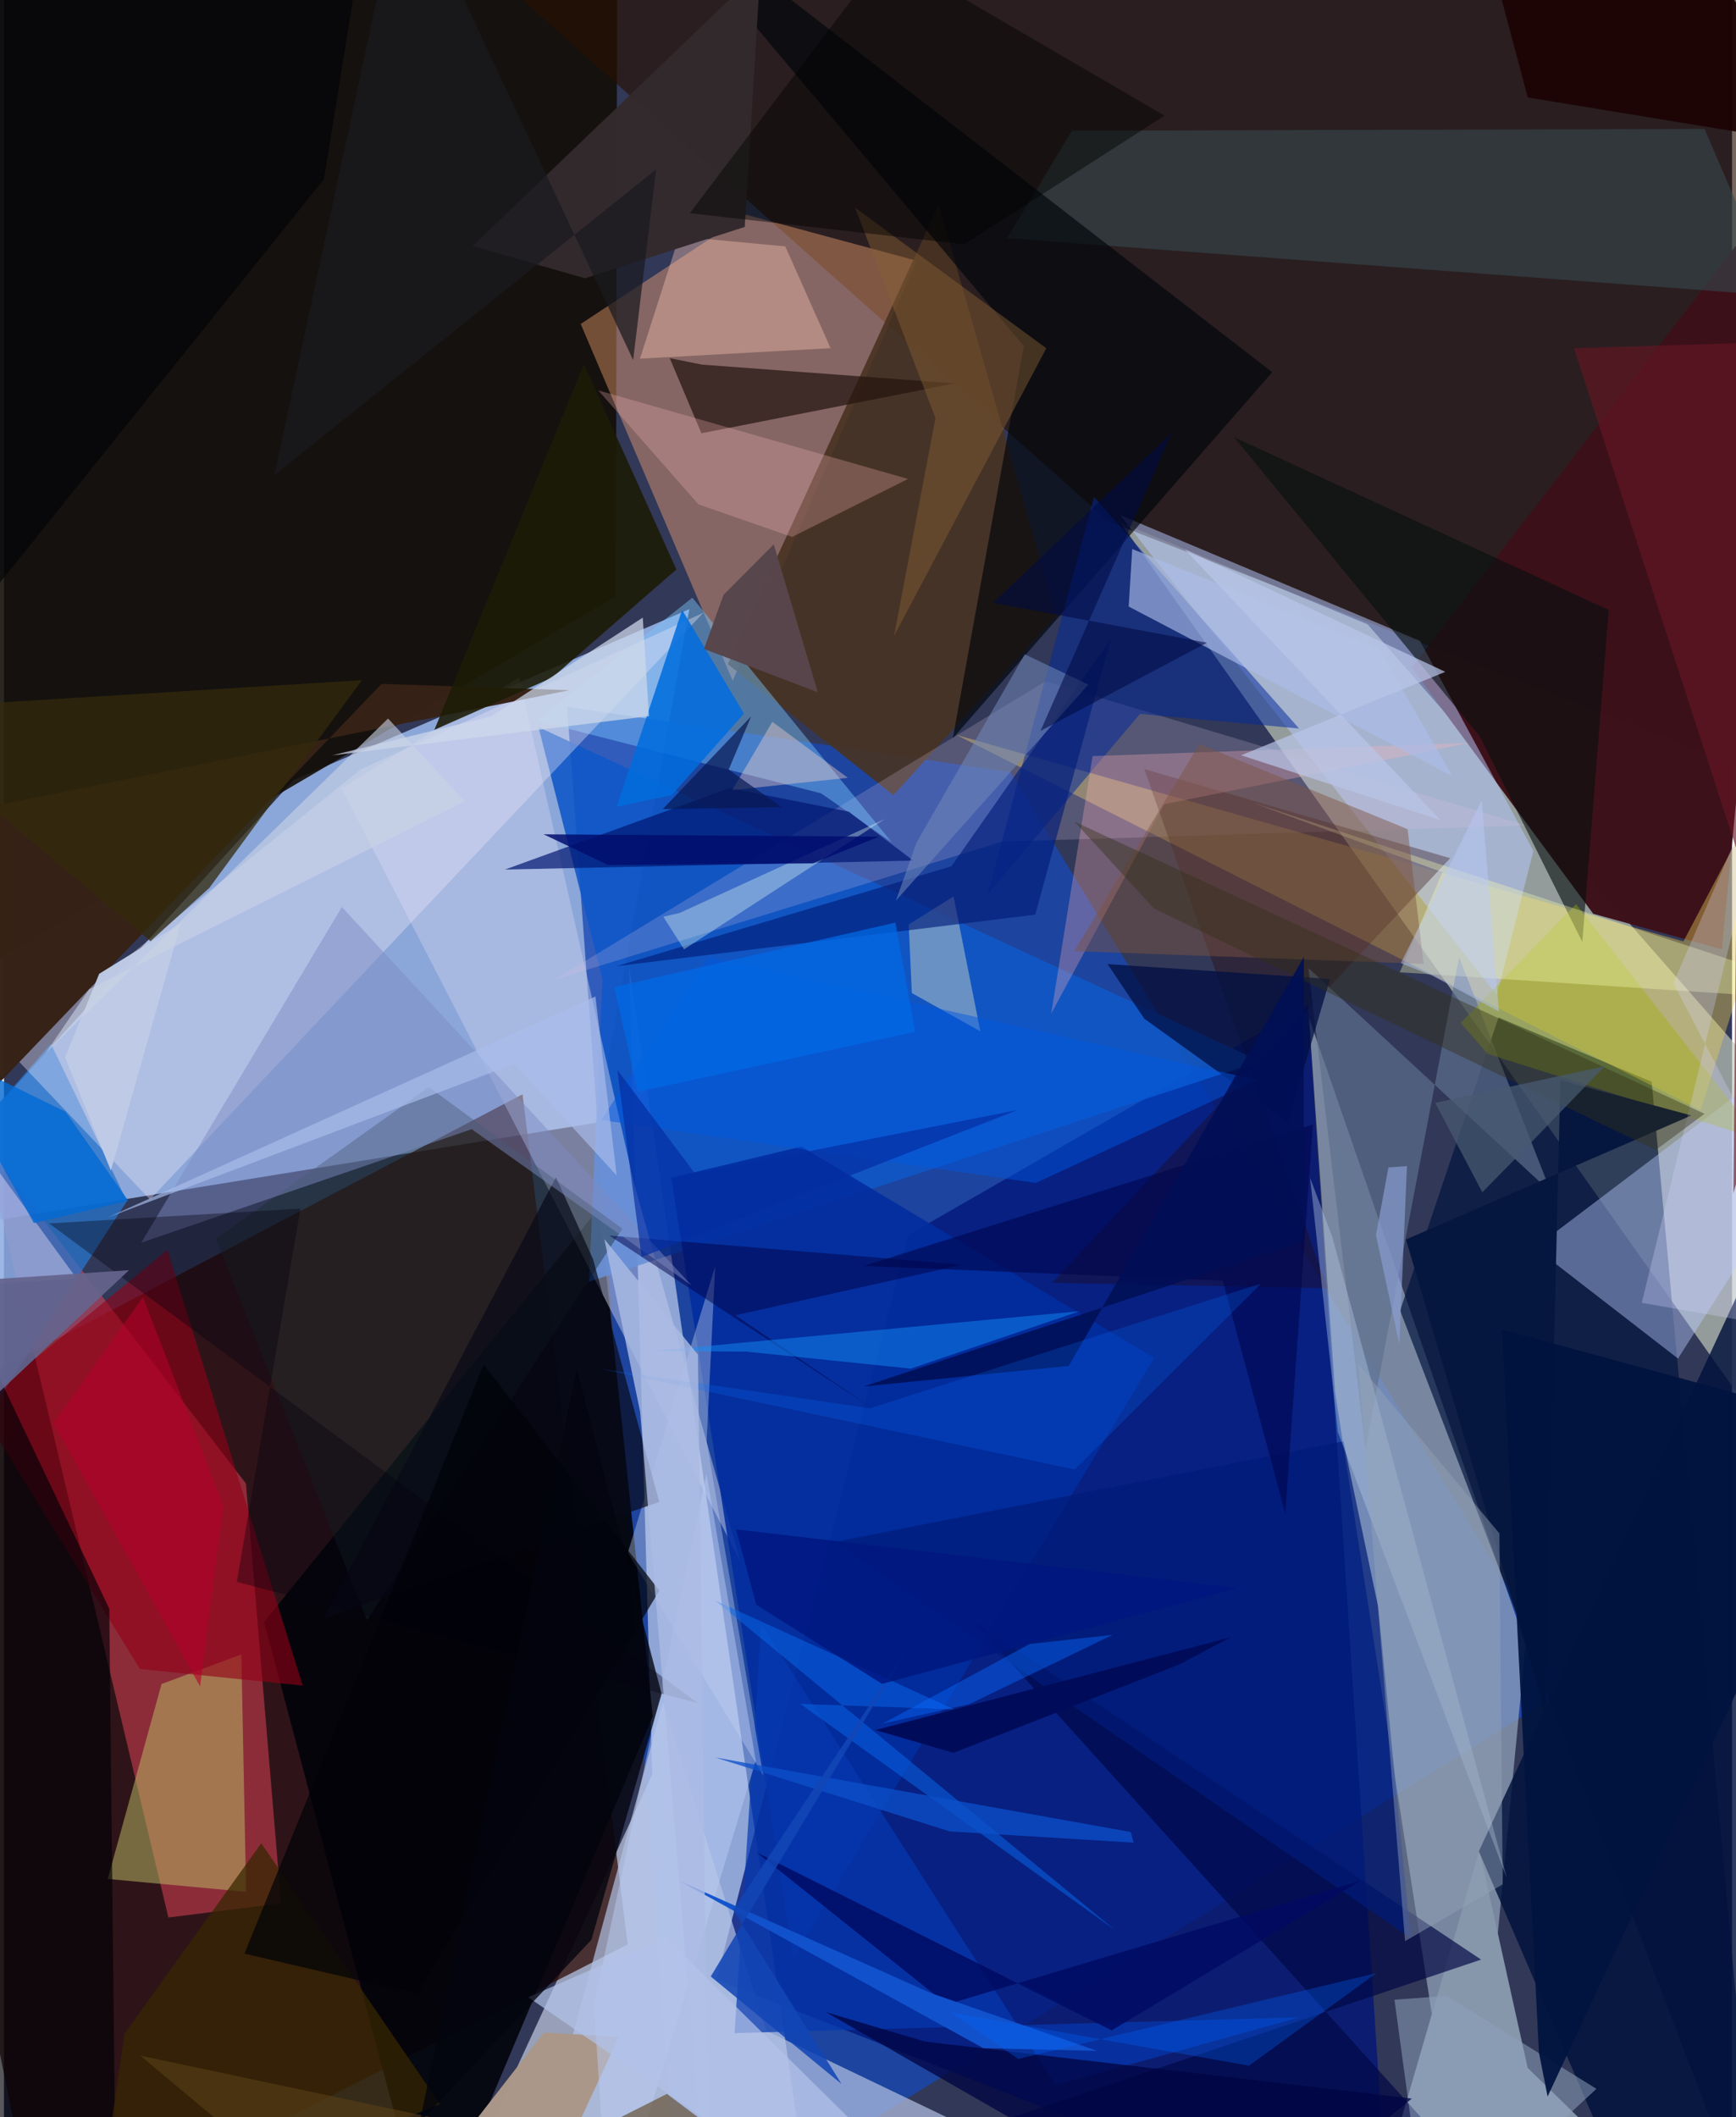 <svg xmlns="http://www.w3.org/2000/svg" width="228" height="278" viewBox="0 0 836 1024"><path fill="#323857" d="M0 0h836v1024H0z"/><path fill="#a1c1f9" fill-opacity=".8" d="M331.569 294.629l-191.503 82.693L-62 599.618l348.742-56.633z"/><path fill="#1847b3" fill-opacity=".776" d="M326.628 1083.463l430.602-267.38-270.304-442.6-214.497-31.641z"/><path fill="#bfc9bb" fill-opacity=".686" d="M898 757.884L861.133 532.01 659.648 301.934l-119.63-49.262z"/><path fill="#e2ecff" fill-opacity=".576" d="M390.455 1072.459l-182 13.541L313.64 858.143 302.458 467.46z"/><path fill="#110d05" fill-opacity=".886" d="M-34.905 482.683L-37.558-62h334.28l-.665 350.384z"/><path fill="#2d0800" fill-opacity=".725" d="M301.714 940.44L16.639 1086-62 693.644l312.863-164.379z"/><path fill="#261100" fill-opacity=".635" d="M898 393.235L833.925-62H181.111l353.387 314.315z"/><path fill="#97a8be" fill-opacity=".698" d="M736.137 795.3L708.19 1086l-64.24-412.594-12.594-181.112z"/><path fill="#fd4a61" fill-opacity=".455" d="M79.551 927.422L-9.654 552.697 117.06 717.542l17.009 203.042z"/><path fill="#001679" fill-opacity=".769" d="M437.484 597.321l193.402-111.26 39.386 598.708-325.558-127.257z"/><path fill="#00133d" fill-opacity=".682" d="M848.96 1086L675.415 633.844l47.611-141.712 74.101 31.08z"/><path fill="#ffac77" fill-opacity=".404" d="M279.016 156.69l80.152-52.81 82.358 22.214L352.54 329.26z"/><path fill="#02030a" fill-opacity=".89" d="M313.91 830.096l-25.976-245.86L125.84 784.512 205.834 1086z"/><path fill="#1058c7" fill-opacity=".89" d="M258.594 351.693l30.975 121.882-6.548 146.336 324.724-106.594z"/><path fill="#3d111a" fill-opacity=".988" d="M831.068 459.185L768.85 441.96l-87.823-119.01L867.67 80.012z"/><path fill="#e4c854" fill-opacity=".42" d="M820.825 536.991L898 293.07l-85.525 162.282-351.808-99.936z"/><path fill="#c6ccea" fill-opacity=".486" d="M249.225 327.586l55.918 246.038 50.979 181.382-192.803-373.702z"/><path fill="#493322" fill-opacity=".898" d="M452.221 98.923L350.198 321.246l80.09 63.337 78.67-86.61z"/><path fill="#b9caff" fill-opacity=".51" d="M739.892 411.544l-17.671 69.805-182.204-232.192 144.965 60.77z"/><path fill="#b9cbff" fill-opacity=".439" d="M898 484.341v34.448l-88.152 138.296-69.21-53.608z"/><path fill="#b2c0e3" fill-opacity=".706" d="M318.814 823.213l-64.483 237.869L585.465 1086l-216.66-103.8z"/><path fill="#8696ab" d="M713.792 894.97l-52.61 180.999L825.123 1086l-87.991-85.838z"/><path fill="#2875cd" fill-opacity=".753" d="M59.48 580.978l-77.527 119.647-26.29-118.962 67.049-76.815z"/><path fill="#b9b865" fill-opacity=".529" d="M76.24 814.493l38.602-14.31 2.296 114.825-66.937-6.235z"/><path fill="#dcc2e5" fill-opacity=".216" d="M266.242 473.922L503.87 329.53l232.417 69.7-253.501 7.842z"/><path fill="#00113c" fill-opacity=".824" d="M795.45 1086H898V498.45L713.498 895.418z"/><path fill="#79c4fd" fill-opacity=".455" d="M429.388 407.304l-96.356-118.219-75.303 59.48 137.594 35.163z"/><path fill="#ece6f8" fill-opacity=".369" d="M2.815 508.781l67.829 71.404 267.662-283.782-165.718 75.703z"/><path fill="#022d9e" fill-opacity=".878" d="M381.809 946.696l174.627-289.922-170.7-102.226-62.908 15.117z"/><path fill="#920018" fill-opacity=".608" d="M144.51 815.254L79.068 604.52l-91.582 75.469L65.76 807.24z"/><path fill="#280000" fill-opacity=".322" d="M640.242 623.088l-133.184-2.625 192.598-205.391-148.026-43.147z"/><path fill="#362216" fill-opacity=".988" d="M-62 586.166L182.652 330.75l90.925 3.07-305.487 61.347z"/><path fill="#36494e" fill-opacity=".592" d="M822.684 62.362l-306.002.843-31.314 51.991 372.097 27.82z"/><path fill="#00050b" fill-opacity=".659" d="M493.366 167.415L300.81-62l312.746 242.024L459.03 357.09z"/><path fill="#011670" fill-opacity=".694" d="M408.702 392.58l31.213 23.674-197.54 4.317 108.736-39.436z"/><path fill="#24140e" fill-opacity=".714" d="M322.096 173.227l15.533 3.132 122.472 9.08-122.69 24.127z"/><path fill="#5e708f" fill-opacity=".682" d="M631.062 468.206l27.609 232.604 45.274-237.854 44.451 113.687z"/><path fill="#02299b" fill-opacity=".525" d="M549.536 345.293l76.996 7.056-99.166-112.015-51.461 192.11z"/><path fill="#000643" fill-opacity=".671" d="M714.584 947.783L468.838 783.977l269.104 298.164-356.238-22.339z"/><path fill="#0639b0" fill-opacity=".71" d="M508.677 1008.51l117.91-32.78-273.146 7.623 12.896-197.875z"/><path fill="#ffb4b7" fill-opacity=".302" d="M561.277 388.968l147.493-29.623-182.138 6.343-20.004 124.553z"/><path fill="#080f10" fill-opacity=".612" d="M714.042 356.259L595.145 211.494l181.202 83.536-12.786 160.53z"/><path fill="#026cdd" fill-opacity=".867" d="M357.98 345.162l-34.798 39.307-26.776 5.768 31.678-95.256z"/><path fill="#192f2f" fill-opacity=".42" d="M175.633 783.612l123.553-189.31-93.662-68.515-102.964 73.42z"/><path fill="#1c1b06" fill-opacity=".89" d="M265.218 327.745l60.081-52.33-44.753-99.325-72.32 176.905z"/><path fill="#faf6c7" fill-opacity=".376" d="M439.196 480.312l33.145 18.481-12.956-65.227-21.683 13.596z"/><path fill="#c4d5ef" fill-opacity=".388" d="M339.932 697.153l4.147-84.743-42.262 138.586 65.448 107.598z"/><path fill="#000107" fill-opacity=".655" d="M-32.815 1086H54.34l-3.395-307.948L-62 540.8z"/><path fill="#acbdea" fill-opacity=".635" d="M544.112 293.365l1.717-27.824 119.468 48.429 35.342 61.411z"/><path fill="#a1b100" fill-opacity=".376" d="M704.73 494.777l13.062 14.958 131.97 41.653-89.231-114.082z"/><path fill="#fac4b0" fill-opacity=".392" d="M307.689 173.478l92.207-5.084-21.907-49.217-51.38-4.814z"/><path fill="#f9ffb5" fill-opacity=".333" d="M898 484.875l-222.748-14.62 20.606-48.345-92.131-33.811z"/><path fill="#332a2d" fill-opacity=".988" d="M365.93-14.552l-7.558 124.32-77.293 24.803-54.404-15.52z"/><path fill="#001c78" fill-opacity=".706" d="M401.91 745.832l246.068-48.752 16.873 80.336 15.687 159.983z"/><path fill="#000e42" fill-opacity=".741" d="M641.534 473.478l-107.62-7.164 17.752 26.401 69.563 49.994z"/><path fill="#fdb7ba" fill-opacity=".275" d="M335.996 243.944l45.262 15.752 56.108-28.045-149.854-42.838z"/><path fill="#020048" fill-opacity=".494" d="M292.853 597.589l170.86 14.076-109.866 24.496 66.425 45.075z"/><path fill="#b3c7e3" fill-opacity=".408" d="M631.861 569.66l10.672 28.383 84.5 310.286-81.743-215.745z"/><path fill="#ced8ea" fill-opacity=".729" d="M312.039 346.38l-2.993-47.671-73.562 47.807-76.742 18.832z"/><path fill="#aa9789" fill-opacity=".996" d="M297.443 985.166l-36.202-2.1-65.245 83.779L250.734 1086z"/><path fill="#855e34" fill-opacity=".467" d="M504.249 168.45l-73.633 139.087 20.041-105.303-38.883-101.774z"/><path fill="#1290fb" fill-opacity=".467" d="M314.414 653.41l44.793.324 79.442 8.224 81.758-27.776z"/><path fill="#080a18" fill-opacity=".686" d="M317.024 726.438L154.69 782.743l112.342-213.335 17.945 39.539z"/><path fill="#011c78" fill-opacity=".627" d="M535.512 308.95l-77.175 110.044-162.07 48.325L498.9 442.392z"/><path fill="#7c8bc4" fill-opacity=".482" d="M226.28 546.152l106.451 75.652L163.465 438.68 66.422 601.05z"/><path fill="#332a0c" fill-opacity=".753" d="M99.388 429.42l-28.503 25.805L-62 343.465l235.142-14.484z"/><path fill="#362701" fill-opacity=".725" d="M58.33 983.603l66.159-92.117 86.411 126.13L43.35 1086z"/><path fill="#f3e3f9" fill-opacity=".42" d="M35.002 618.121L-62 485.055v-9.64l29.842 147.872z"/><path fill="#05173f" d="M678.239 599.504l67.402 228.489 7.325-305.544 63.342 17.065z"/><path fill="#7e5442" fill-opacity=".471" d="M578.297 359.845l100.742 41.191 7.756 65.148-169.07-6.156z"/><path fill="#0968e8" fill-opacity=".525" d="M459.73 826.749l-74.419-2.619 152.477 109.622-193.734-159.627z"/><path fill="#0056e2" fill-opacity=".475" d="M606.403 522.38L340.68 462.85l-51.736 78.858 210.185 30.463z"/><path fill="#010400" fill-opacity=".451" d="M561.475 55.938l-96.93 62.24-132.776-15.066 95.226-125.538z"/><path fill="#7289b9" fill-opacity=".541" d="M493.835 316.443l-52.325 91.041-10.034 28.144 93.092-104.502z"/><path fill="#bdcef4" fill-opacity=".463" d="M292.918 1086l-7.475-116.39 54.437-256.648 23.841 138.645z"/><path fill="#000a62" fill-opacity=".824" d="M656.648 909.51L456.2 969.474l-92.12-73.572 171.787 86.136z"/><path fill="#94a3b7" fill-opacity=".455" d="M677.813 938.87l47.23-27.475-1.583-169.732-68.332-82.09z"/><path fill="#8da2bd" fill-opacity=".537" d="M770.38 1010.292L688.872 1086l-16.197-118.818 25.3-1.861z"/><path fill="#e4fff1" fill-opacity=".349" d="M318.987 443.403l10.022 15.762 97.09-63.015-99.283 45.435z"/><path fill="#000442" fill-opacity=".773" d="M594.233 1086l86.865-70.994-235.558-27.559-48.008-14.283z"/><path fill="#1c0405" fill-opacity=".933" d="M737.17 47.152l-24.607-92.34L795.428-62l89.545 133.376z"/><path fill="#000006" fill-opacity=".604" d="M178.766-62h-190.55l-15.139 374.873L154.823 86.637z"/><path fill="#d7d5ff" fill-opacity=".286" d="M807.614 475.503L898 648.533l-105.676-18.409 67.18-274.377z"/><path fill="#651725" fill-opacity=".643" d="M836.672 577.16l25.466-92.48-102.61-316.281 81.13-2.46z"/><path fill="#353018" fill-opacity=".412" d="M799.056 556.235l23.644-17.522-304.845-141.344 38.466 42.02z"/><path fill="#05000e" fill-opacity=".361" d="M21.842 591.732l313.83 232-223.036-58.62 30.801-180.565z"/><path fill="#010208" fill-opacity=".702" d="M232.094 659.983L116.35 944.903l83.488 19.431L317.06 769.331z"/><path fill="#fed6cb" fill-opacity=".384" d="M371.723 349.11l36.513 27.09 48.08-5.13-103.958 11.076z"/><path fill="#0269d3" fill-opacity=".808" d="M14.47 591.58l45.697-10.766L29.761 537.7l-61.884-30.192z"/><path fill="#00054c" fill-opacity=".588" d="M415.858 612.3l173.74 7.077 30.24 112.643 13.401-188.17z"/><path fill="#1253cd" fill-opacity=".98" d="M473.805 990.627L326.923 909.79l121.505 54.202 80.366 27.93z"/><path fill="#c0cce7" fill-opacity=".969" d="M85.591 446.559l-33.87 119.603-22.108-54.72 16.446-40.45z"/><path fill="#57464c" fill-opacity=".992" d="M348.087 287.746l-9.421 26.115 55.034 20.945-21.3-71.523z"/><path fill="#01143f" fill-opacity=".937" d="M724.726 643.03L898 690.278l-151.23 323.751-4.179-21.21z"/><path fill="#b8c5e8" fill-opacity=".71" d="M598.516 365.306l98.752-40.355-126.022-59.264 123.678 130.956z"/><path fill="#081752" fill-opacity=".702" d="M376.136 390.376l-25.543-18.132 10.875-25.76-42.764 44.856z"/><path fill="#495b70" fill-opacity=".733" d="M774.428 515.679l-82.003 17.75 22.764 43.233 20.933-21.33z"/><path fill="#000f56" fill-opacity=".89" d="M515.115 660.656l-99.199 9.929 212.756-70.318.206-137.451z"/><path fill="#000c44" fill-opacity=".576" d="M581.951 310.853l-103.387-19.296 86.427-82.267-63.54 144.214z"/><path fill="#0572ff" fill-opacity=".224" d="M518.023 710.75l-229.508-48.714 130.363 19.122 189.346-60.389z"/><path fill="#8a9dd3" fill-opacity=".675" d="M663.731 597.392l11.321 52.895 3.68-86.287-8.953.634z"/><path fill="#aabeec" fill-opacity=".663" d="M296.406 568.528l-10.272-86.574L50.22 588.861l196.71-74.307z"/><path fill="#0c4fc8" fill-opacity=".773" d="M545.127 886.085l1.34 5.125-88.868-5.413-113.383-35.75z"/><path fill="#abbbe4" fill-opacity=".808" d="M341.265 1086l-33.51-403.224-17.291-83.479 45.257 55.875z"/><path fill="#c9d2e5" fill-opacity=".608" d="M185.807 347.52L20.386 509.03l20.853-30.582 181.742-90.896z"/><path fill="#0066fe" fill-opacity=".306" d="M602.295 999.097l61.736-44.792-173.386 41.535-32.418-22.433z"/><path fill="#b2c1e8" fill-opacity=".714" d="M253.644 966.002l66.319-29.17L471.192 1086l-72.208-19.7z"/><path fill="#000c5a" fill-opacity=".992" d="M421.602 836.76l37.776 11.023 109.18-42.72 24.83-13.127z"/><path fill="#5a4017" fill-opacity=".584" d="M175.668 1086L65.897 994.21l320.823 67.966-66-49.425z"/><path fill="#191a1f" fill-opacity=".718" d="M193.62-62l-62.84 291.856L315.498 81.94l-11.108 92.221z"/><path fill="#65648d" fill-opacity=".925" d="M60.504 614.35l-81.323 76.308L-62 726.845V622.514z"/><path fill="#b0002b" fill-opacity=".6" d="M67.289 627.383L23.948 688.32l70.931 127.35 11.205-87.372z"/><path fill="#1245b5" fill-opacity=".867" d="M437.966 795.923l-85.159 127.783 52.375 84.244-63.255-51.974z"/><path fill="#032da3" fill-opacity=".678" d="M308.464 608.041l181.823-71.15-155.912 30.77-37.643-50.176z"/><path fill="#0869fd" fill-opacity=".439" d="M425.083 833.655l71.13-38.5 40.16-4.455-69.202 33.494z"/><path fill="#0069e6" fill-opacity=".722" d="M440.809 499.042l-9.565-52.81L295.2 477.429l11.544 50.621z"/><path fill="#03050e" fill-opacity=".784" d="M284.206 938.206l-83.11 88.407 75.988-364.429 41.06 157.072z"/><path fill="#000e6e" fill-opacity=".843" d="M261.082 403.525l31.098 14.798 99.183-.757 31.954-12.906z"/><path fill="#bacbfd" fill-opacity=".459" d="M691.124 471.966l32.094 17.261-8.296-102.012-39.145 78.643z"/><path fill="#011680" fill-opacity=".824" d="M424.786 814.44l171.94-46.393-242.593-28.357 9.84 36.497z"/></svg>